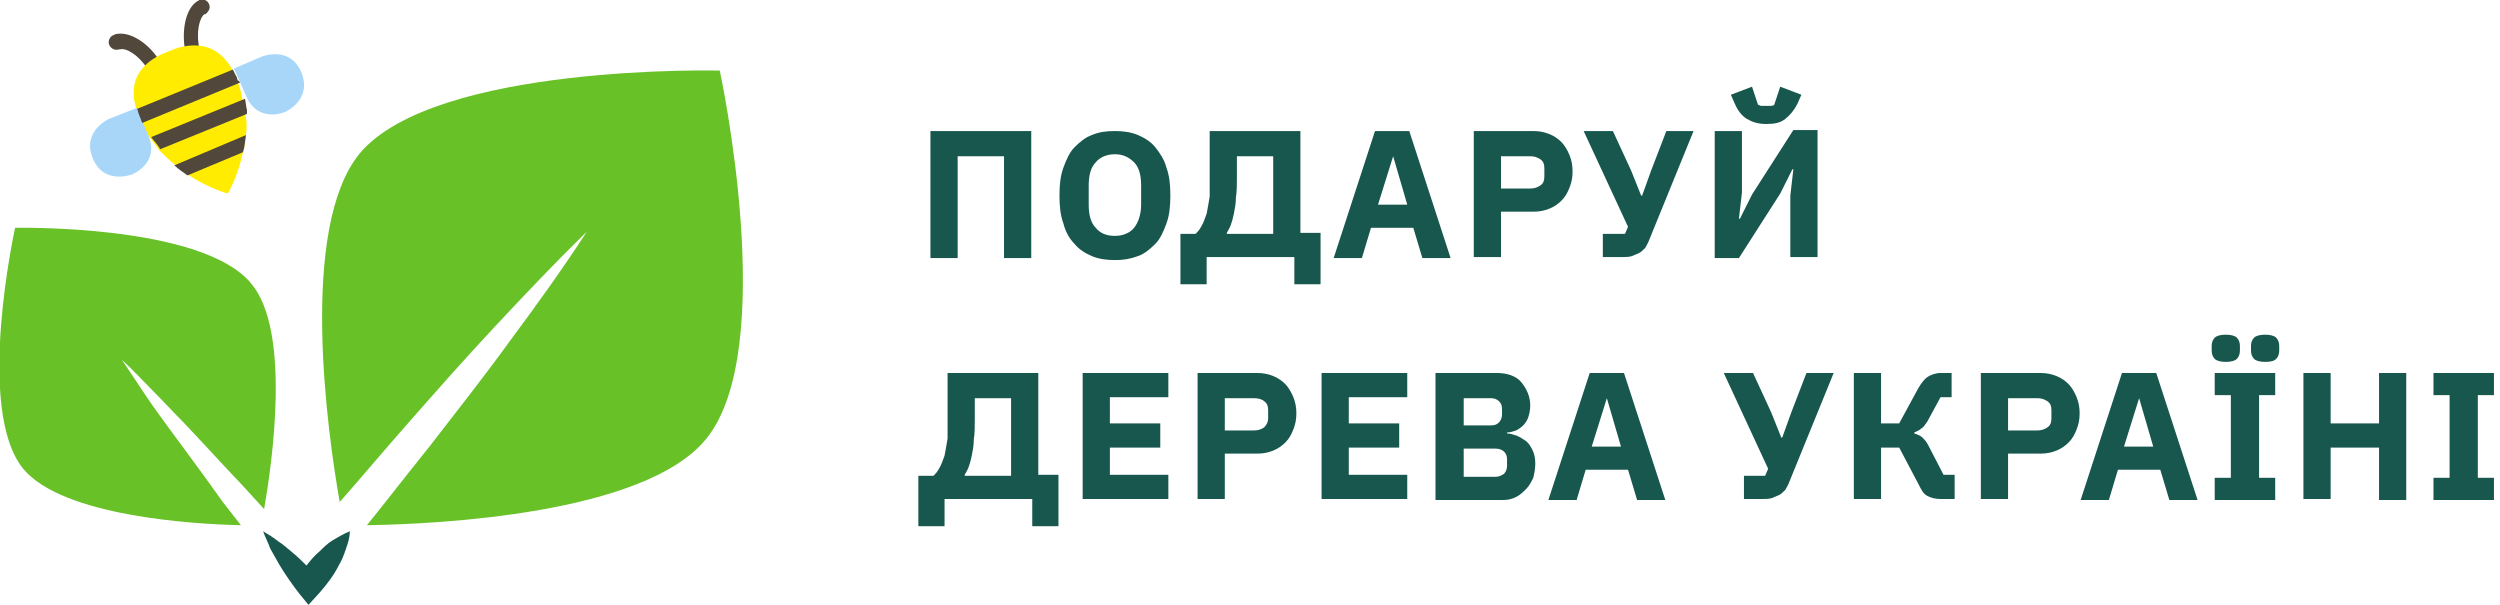 <svg version="1.1" id="Слой_1" xmlns="http://www.w3.org/2000/svg" x="0" y="0" viewBox="0 0 248 60" xml:space="preserve"><style>.st0{fill:#18574e}.st1{fill:#68c127}.st2{fill:#51473b}.st4{fill:#a7d6f9}</style><switch><g><path class="st0" d="M92.3 13h10v12.6h-2.7V15.5H95v10.1h-2.7V13zM110.6 25.8c-.8 0-1.6-.1-2.3-.4-.7-.3-1.3-.7-1.7-1.2-.5-.5-.9-1.2-1.1-2-.3-.8-.4-1.7-.4-2.8 0-1.1.1-2 .4-2.8.3-.8.6-1.5 1.1-2 .5-.5 1.1-1 1.7-1.2.7-.3 1.4-.4 2.3-.4.8 0 1.6.1 2.3.4.7.3 1.3.7 1.7 1.2s.9 1.2 1.1 2c.3.8.4 1.7.4 2.8 0 1.1-.1 2-.4 2.8-.3.8-.6 1.5-1.1 2s-1.1 1-1.7 1.2c-.8.3-1.5.4-2.3.4zm0-2.4c.8 0 1.5-.3 1.9-.8s.7-1.3.7-2.3v-1.9c0-1-.2-1.8-.7-2.3s-1.1-.8-1.9-.8c-.8 0-1.5.3-1.9.8-.5.5-.7 1.3-.7 2.3v1.9c0 1 .2 1.8.7 2.3.4.5 1 .8 1.9.8zM117.2 23.2h1.4c.2-.2.4-.4.6-.8.2-.3.3-.7.5-1.2.1-.5.2-1.1.3-1.7V13h9v10.1h2v5.1h-2.6v-2.7h-8.7v2.7h-2.6v-5zm9.1 0v-7.7h-3.6v2c0 .8 0 1.5-.1 2.1 0 .6-.1 1.1-.2 1.6s-.2.8-.3 1.1c-.1.3-.3.6-.4.8v.1h4.6zM141.1 25.6l-.9-3H136l-.9 3h-2.8l4.1-12.6h3.4l4.1 12.6h-2.8zm-2.9-10.1l-1.5 4.8h2.9l-1.4-4.8zM146.2 25.6V13h5.9c.6 0 1.1.1 1.6.3.5.2.9.5 1.2.8.3.3.6.8.8 1.3.2.5.3 1 .3 1.6 0 .6-.1 1.1-.3 1.6-.2.5-.4.9-.8 1.3-.3.3-.7.6-1.2.8-.5.2-1 .3-1.6.3h-3.2v4.5h-2.7zm2.7-6.9h2.9c.4 0 .7-.1 1-.3s.4-.5.4-.9v-.8c0-.4-.1-.7-.4-.9s-.6-.3-1-.3h-2.9v3.2zM159 23.2h2.2l.3-.7-4.4-9.5h2.9l1.8 3.9 1 2.5h.1l.9-2.5 1.5-3.9h2.7l-4.4 10.8c-.1.3-.3.6-.4.8-.2.2-.4.4-.6.5-.2.1-.5.2-.7.3-.3.1-.6.1-1 .1H159v-2.3zM170.1 13h2.7v6.1l-.3 2.6h.1l1.2-2.4 4.1-6.4h2.4v12.6h-2.7v-6.1l.3-2.6h-.1l-1.2 2.4-4.1 6.4h-2.4V13zm5.1-.7c-.8 0-1.4-.2-1.9-.5s-.9-.8-1.2-1.5l-.4-.9 2.1-.8.6 1.8c.1 0 .2.1.3.1h1c.2 0 .3-.1.3-.1l.6-1.8 2.1.8-.4.9c-.3.6-.7 1.1-1.2 1.5s-1.1.5-1.9.5zM91.2 47.2h1.4c.2-.2.4-.4.6-.8.2-.3.3-.7.5-1.2.1-.5.2-1.1.3-1.7V37h9v10.1h2v5.1h-2.6v-2.7h-8.7v2.7h-2.6v-5zm9.1 0v-7.7h-3.6v2c0 .8 0 1.5-.1 2.1 0 .6-.1 1.1-.2 1.6s-.2.8-.3 1.1c-.1.3-.3.6-.4.8v.1h4.6zM107.4 49.6V37h8.5v2.4h-5.8V42h5v2.4h-5v2.7h5.8v2.4h-8.5zM118.8 49.6V37h5.9c.6 0 1.1.1 1.6.3.5.2.9.5 1.2.8.3.3.6.8.8 1.3.2.5.3 1 .3 1.6 0 .6-.1 1.1-.3 1.6-.2.5-.4.9-.8 1.3-.3.3-.7.6-1.2.8-.5.2-1 .3-1.6.3h-3.2v4.5h-2.7zm2.7-6.9h2.9c.4 0 .7-.1 1-.3.2-.2.4-.5.4-.9v-.8c0-.4-.1-.7-.4-.9-.2-.2-.6-.3-1-.3h-2.9v3.2zM131.1 49.6V37h8.5v2.4h-5.8V42h5v2.4h-5v2.7h5.8v2.4h-8.5zM142.4 37h6.1c1 0 1.9.3 2.4.9s.9 1.4.9 2.3c0 .5-.1.9-.2 1.2s-.3.6-.5.8-.5.4-.7.5c-.3.1-.6.2-.9.2v.1c.3 0 .6.1.9.2s.6.3.9.5c.3.2.5.5.7.9.2.4.3.8.3 1.4 0 .5-.1 1-.2 1.4-.2.4-.4.8-.7 1.1-.3.3-.6.6-1 .8-.4.2-.8.3-1.3.3h-6.7V37zm2.8 5.2h2.7c.4 0 .6-.1.8-.3s.3-.5.3-.8v-.5c0-.4-.1-.6-.3-.8s-.5-.3-.8-.3h-2.7v2.7zm0 5.1h3.1c.4 0 .6-.1.9-.3.2-.2.3-.5.3-.8v-.6c0-.4-.1-.6-.3-.8-.2-.2-.5-.3-.9-.3h-3.1v2.8zM162.4 49.6l-.9-3h-4.2l-.9 3h-2.8l4.1-12.6h3.4l4.1 12.6h-2.8zm-3-10.1l-1.5 4.8h2.9l-1.4-4.8zM172.9 47.2h2.2l.3-.7L171 37h2.9l1.8 3.9 1 2.5h.1l.9-2.5 1.5-3.9h2.7l-4.4 10.8c-.1.3-.3.6-.4.8-.2.2-.4.4-.6.5-.2.1-.5.2-.7.3-.3.1-.6.1-1 .1H173v-2.3zM183.9 37h2.7v5h1.8l1.9-3.5c.3-.5.6-.9.9-1.1.3-.2.8-.4 1.3-.4h1.1v2.4h-1.1l-1.3 2.4c-.2.3-.4.6-.6.7-.2.2-.5.3-.7.4v.1c.3.1.6.2.8.4.2.2.4.4.6.8l1.5 2.9h1.1v2.4h-1.4c-.5 0-.9-.1-1.3-.3s-.6-.6-.9-1.2l-1.9-3.6h-1.8v5.1h-2.7V37zM196.5 49.6V37h5.9c.6 0 1.1.1 1.6.3.5.2.9.5 1.2.8.3.3.6.8.8 1.3.2.5.3 1 .3 1.6 0 .6-.1 1.1-.3 1.6-.2.5-.4.9-.8 1.3-.3.3-.7.6-1.2.8-.5.2-1 .3-1.6.3h-3.2v4.5h-2.7zm2.7-6.9h2.9c.4 0 .7-.1 1-.3s.4-.5.4-.9v-.8c0-.4-.1-.7-.4-.9s-.6-.3-1-.3h-2.9v3.2zM215.2 49.6l-.9-3h-4.2l-.9 3h-2.8l4.1-12.6h3.4l4.1 12.6h-2.8zm-3-10.1l-1.5 4.8h2.9l-1.4-4.8zM220.8 35.9c-.5 0-.9-.1-1.1-.3-.2-.2-.3-.5-.3-.8v-.5c0-.3.1-.6.3-.8.2-.2.6-.3 1.1-.3.5 0 .9.1 1.1.3.2.2.3.5.3.8v.5c0 .3-.1.6-.3.8-.2.2-.6.3-1.1.3zm-1.1 13.7v-2.2h1.6v-8.2h-1.6V37h6v2.2h-1.6v8.2h1.6v2.2h-6zm5-13.7c-.5 0-.9-.1-1.1-.3-.2-.2-.3-.5-.3-.8v-.5c0-.3.1-.6.3-.8.2-.2.6-.3 1.1-.3.5 0 .9.1 1.1.3.2.2.3.5.3.8v.5c0 .3-.1.6-.3.8-.2.2-.5.3-1.1.3zM236 44.4h-4.8v5.1h-2.7V37h2.7v5h4.8v-5h2.7v12.6H236v-5.2zM241.4 49.6v-2.2h1.6v-8.2h-1.6V37h6v2.2h-1.6v8.2h1.6v2.2h-6z"/><g><path class="st0" d="M33 53.6c-.5.3-.9.7-1.3 1.1-.5.4-.9.9-1.3 1.4-.5-.5-.9-.9-1.4-1.3-.5-.4-.9-.8-1.4-1.1-.5-.4-1-.7-1.5-1 .2.6.5 1.1.7 1.7.3.5.6 1.1.9 1.6.6 1 1.3 2 2 2.9l.9 1.1 1.1-1.2c.7-.8 1.4-1.7 1.9-2.7.3-.5.5-1 .7-1.6.2-.6.4-1.1.4-1.8-.7.3-1.2.6-1.7.9z"/><path class="st1" d="M70 43.6C63.9 51 43.4 52 36.4 52.1c2.1-2.6 4.1-5.2 6.2-7.8 2.7-3.5 5.4-6.9 8-10.5 2.6-3.5 5.2-7.1 7.6-10.8-3.2 3.1-6.2 6.3-9.2 9.5-3 3.2-5.9 6.5-8.8 9.8-2.2 2.5-4.3 5-6.5 7.5-1.2-6.8-4.1-27.2 2-34.6C43.2 6.3 71.4 7 71.4 7s6 27.7-1.4 36.6zM26.2 50.5l-2.1-2.3c-2-2.1-3.9-4.2-5.9-6.3-1-1-2-2.1-3-3.1s-2-2.1-3.1-3.1l2.4 3.6c.8 1.2 1.7 2.4 2.5 3.5 1.7 2.3 3.4 4.6 5.1 7l1.8 2.3c-4.8-.1-17.7-.9-21.6-5.6-4.8-5.9-.8-23.9-.8-23.9s18.5-.4 23.4 5.5c4 4.7 2.1 17.8 1.3 22.4z"/><path class="st2" d="M18.4 5.2C18 3.3 18.3.9 19.6.1c.1 0 .1-.1.2-.1.5-.2 1 .2 1 .7 0 .3-.2.5-.4.7h-.1c-.5.3-.9 1.8-.5 3.5l-1.4.3zM14.6 6.8c-.8-1.3-2.1-2.1-2.7-1.9h-.1c-.3.1-.6 0-.8-.2-.4-.4-.2-1 .2-1.2.1 0 .1 0 .2-.1C13 3 14.9 4.5 15.8 6l-1.2.8z"/><path d="M24.4 13.4c-.1.6-.1 1.1-.3 1.7-.5 2.4-1.5 4.1-1.5 4.1s-1.9-.5-4-1.9c-.4-.3-.9-.6-1.3-1-.5-.4-1-.9-1.5-1.4-.1-.1-.1-.2-.2-.3-.2-.3-.5-.6-.7-.9-.1-.1-.1-.2-.2-.3-.2-.4-.5-.8-.7-1.3 0-.1-.1-.2-.1-.3-.1-.2-.1-.3-.2-.5s-.1-.4-.2-.6c-.1-.3-.1-.5-.2-.8-.4-2.9 1.8-4.2 3.4-4.8 1.6-.7 4.1-1.2 5.8 1 .2.2.3.4.5.7l.3.6c.1.1.1.3.2.5 0 .1.1.2.1.3.2.5.3.9.4 1.4 0 .1 0 .2.1.3.1.4.1.8.2 1.1v.3c.2.7.2 1.4.1 2.1z" fill="#ffec00"/><path class="st4" d="M23.2 6.8L26 5.6s2.8-1.1 3.9 1.6-1.6 3.9-1.6 3.9-2.7 1.2-3.9-1.6-1.2-2.7-1.2-2.7zM13.6 10.7l-2.8 1.1S8.1 13 9.2 15.7s3.9 1.6 3.9 1.6 2.8-1.1 1.6-3.9-1.1-2.7-1.1-2.7z"/><path class="st2" d="M23.8 8.2l-9.7 4c0-.1-.1-.2-.1-.3-.1-.2-.1-.3-.2-.5s-.1-.4-.2-.6l9.5-3.9.3.6c.1.1.1.3.2.5.1 0 .2.1.2.2zM24.5 11.3l-8.6 3.5c-.1-.1-.1-.2-.2-.3-.2-.3-.5-.6-.7-.9l9.3-3.8c.1.4.1.8.2 1.1v.4zM24.4 13.4c-.1.6-.1 1.1-.3 1.7l-5.5 2.3c-.4-.3-.9-.6-1.3-1l7.1-3z"/></g></g></switch></svg>